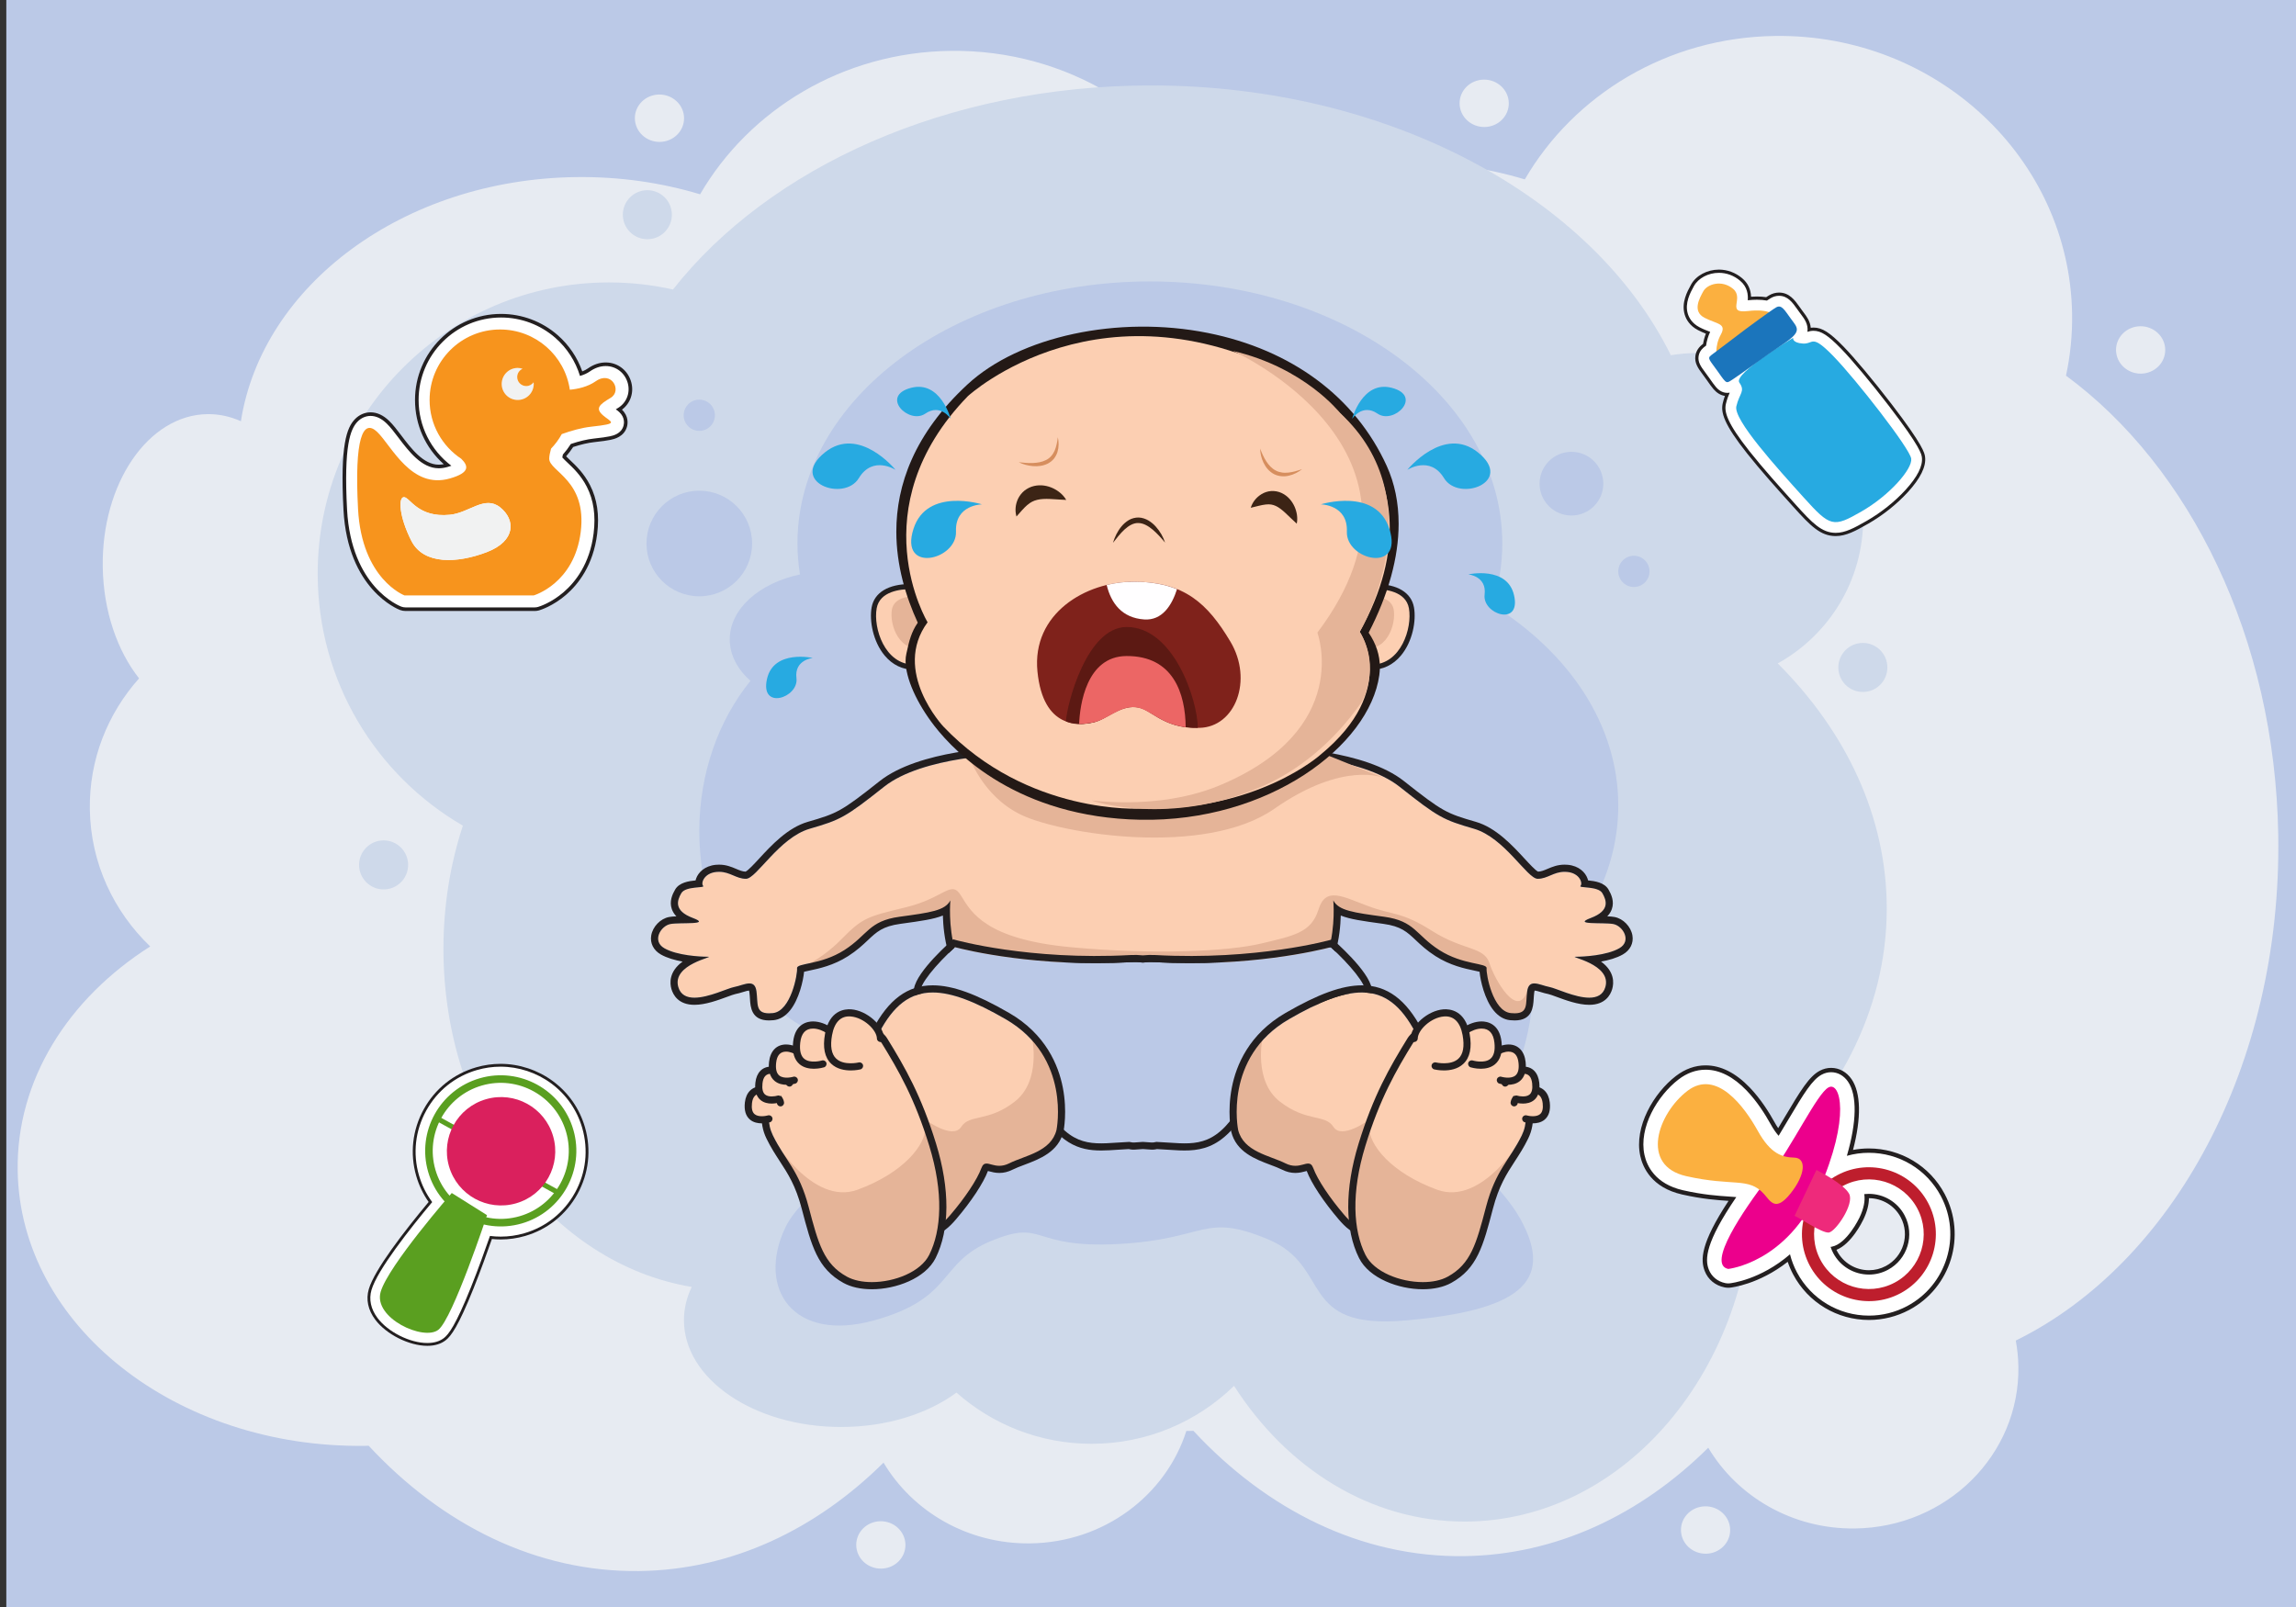 <?xml version="1.0" encoding="utf-8"?>
<!-- Generator: Adobe Illustrator 21.0.0, SVG Export Plug-In . SVG Version: 6.00 Build 0)  -->
<svg version="1.1" id="Layer_1" xmlns="http://www.w3.org/2000/svg" xmlns:xlink="http://www.w3.org/1999/xlink" x="0px" y="0px"
	 width="1400px" height="980px" viewBox="0 0 1400 980" enable-background="new 0 0 1400 980" xml:space="preserve">
<rect x="0" y="0" width="1400" height="980" fill="#333333" stroke="none"/>
<rect x="3.85" fill="#BBC9E7" width="1400" height="980"/>
<g>
	<path fill="#E7EBF2" d="M402.348,86.542c8.284-0.104,14.894-6.657,14.764-14.637
		c-0.13-7.98-6.951-14.364-15.234-14.26c-8.284,0.104-14.894,6.657-14.764,14.637
		C387.244,80.262,394.065,86.646,402.348,86.542z"/>
	<path fill="#E7EBF2" d="M536.86,927.697c-8.284,0.104-14.894,6.657-14.764,14.637
		c0.13,7.98,6.951,14.364,15.234,14.26s14.894-6.657,14.764-14.637
		C551.964,933.977,545.144,927.592,536.86,927.697z"/>
	<path fill="#E7EBF2" d="M1389.174,509.201c-1.956-120.146-53.825-224.481-129.418-280.122
		c2.629-12.175,3.925-24.817,3.714-37.778
		c-1.543-94.782-82.558-170.613-180.952-169.376
		c-65.827,0.828-122.748,35.943-152.76,87.477
		c-23.496-7.093-48.971-10.833-75.553-10.499
		c-41.388,0.52-79.795,10.821-111.969,28.154
		c-29.538-57.618-91.531-96.935-162.599-96.041
		c-65.827,0.828-122.748,35.943-152.76,87.477
		c-23.496-7.093-48.971-10.833-75.553-10.499
		c-105.384,1.325-191.462,66.032-204.428,148.891
		c-6.446-2.882-13.297-4.419-20.393-4.33
		c-36.093,0.454-64.678,42.265-63.846,93.387
		c0.438,26.896,8.934,51.006,22.141,67.756
		c-19.135,21.45-30.513,49.476-30.016,80.018
		c0.532,32.647,14.53,62.079,36.812,83.465
		c-49.918,31.711-81.712,81.389-80.809,136.89
		c1.531,94.046,96.307,169.109,211.688,167.658c0.784-0.01,1.554-0.061,2.335-0.078
		c44.822,48.331,102.468,77.21,165.002,76.424
		c56.21-0.707,107.707-25.245,148.938-66.11
		c17.746,29.809,51.295,49.724,89.447,49.244
		c44.983-0.566,82.646-29.307,95.199-68.567c0.653-0.003,1.303,0.004,1.957-0.004
		c0.784-0.01,1.554-0.061,2.336-0.078
		c44.822,48.331,102.467,77.21,165.002,76.424
		c56.21-0.707,107.707-25.245,148.939-66.11
		c17.746,29.809,51.295,49.724,89.447,49.244
		c55.914-0.703,100.53-44.935,99.653-98.796
		c-0.088-5.387-0.635-10.664-1.59-15.803
		C1324.703,770.521,1391.464,649.824,1389.174,509.201z"/>
	<path fill="#E7EBF2" d="M905.228,77.452c8.284-0.104,14.894-6.657,14.764-14.637
		c-0.13-7.98-6.951-14.364-15.234-14.26s-14.894,6.657-14.764,14.637
		C890.124,71.171,896.945,77.556,905.228,77.452z"/>
	<path fill="#E7EBF2" d="M1039.74,918.606c-8.284,0.104-14.894,6.657-14.764,14.637
		s6.951,14.364,15.234,14.26c8.284-0.104,14.894-6.657,14.764-14.637
		S1048.024,918.502,1039.74,918.606z"/>
	<path fill="#E7EBF2" d="M1305.5,227.854c8.284-0.104,14.894-6.657,14.764-14.637
		s-6.951-14.364-15.234-14.26c-8.284,0.104-14.894,6.657-14.764,14.637
		C1290.396,221.574,1297.217,227.958,1305.5,227.854z"/>
</g>
<g>
	<path fill="#CED9EA" d="M1083.986,404.563c31.074-17.204,52.115-50.319,52.115-88.353
		c0-55.741-45.186-100.927-100.926-100.927c-5.575,0-11.042,0.459-16.371,1.329
		c-47.385-96.008-171.399-164.507-316.928-164.507
		c-124.338,0-232.966,50.004-291.52,124.444c-12.563-2.818-25.626-4.315-39.04-4.315
		c-98.089,0-177.604,79.516-177.604,177.605c0,65.623,35.593,122.926,88.523,153.675
		c-7.644,23.304-11.846,48.634-11.846,75.133
		c0,105.057,65.831,191.901,151.395,206.169c-3.066,6.377-4.745,13.181-4.745,20.255
		c0,35.981,42.889,65.15,95.795,65.15c27.834,0,52.891-8.076,70.393-20.968
		c21.945,19.42,50.794,31.215,82.403,31.215c33.786,0,64.42-13.475,86.839-35.336
		c32.161,50.268,83.149,82.763,140.586,82.763
		c97.327,0,176.226-93.244,176.226-208.267c0-0.781-0.043-1.55-0.05-2.329
		c50.59-43.889,81.221-100.876,81.221-163.217
		C1150.451,498.047,1125.732,446.321,1083.986,404.563z"/>
	<circle fill="#CED9EA" cx="233.905" cy="527.445" r="14.953"/>
	<circle fill="#CED9EA" cx="1135.885" cy="407.028" r="14.952"/>
	<circle fill="#CED9EA" cx="394.731" cy="130.936" r="14.953"/>
</g>
<g>
	<g>
		<path fill="#FFFFFF" d="M260.558,819.868c-10.858,0-24.493-6.851-31.042-15.595
			c-4.255-5.681-5.574-11.856-3.814-17.861
			c3.489-11.903,21.808-35.483,36.747-53.373
			c-3.495-4.85-6.119-10.257-7.805-16.083
			c-3.905-13.498-2.311-27.726,4.489-40.062s17.979-21.28,31.477-25.186
			c4.771-1.38,9.69-2.08,14.622-2.08c11.187,0,22.331,3.687,31.38,10.38
			c9.356,6.921,16.011,16.487,19.245,27.666
			c3.905,13.499,2.311,27.727-4.488,40.062
			c-6.8,12.337-17.979,21.281-31.478,25.186c-4.758,1.377-9.668,2.075-14.593,2.075
			c-1.973,0-3.97-0.114-5.946-0.34c-2.842,8.145-7.06,19.883-11.429,30.791
			c-9.321,23.278-13.748,28.848-16.562,31.1
			C268.605,818.751,264.971,819.868,260.558,819.868z"/>
		<path fill="#231F20" d="M305.231,650.489c11.004,0,21.967,3.626,30.868,10.21
			c9.204,6.808,15.75,16.218,18.931,27.214
			c3.841,13.278,2.273,27.273-4.416,39.408
			c-6.689,12.134-17.685,20.933-30.963,24.774
			c-4.682,1.354-9.511,2.041-14.355,2.041c-2.179,0-4.363-0.14-6.531-0.417
			c-2.844,8.17-7.164,20.225-11.643,31.408
			c-9.247,23.092-13.569,28.562-16.301,30.747
			c-2.598,2.078-6.052,3.132-10.265,3.132c-10.616,0-23.949-6.698-30.354-15.25
			c-4.086-5.456-5.358-11.37-3.677-17.104
			c3.584-12.229,23.517-37.447,37.013-53.58
			c-3.638-4.911-6.345-10.394-8.07-16.357
			c-3.841-13.278-2.273-27.273,4.416-39.408
			c6.689-12.135,17.685-20.933,30.963-24.774
			C295.542,651.177,300.381,650.489,305.231,650.489 M305.231,648.769
			c-5.012,0-10.012,0.711-14.861,2.114c-13.719,3.969-25.081,13.059-31.991,25.596
			c-6.911,12.537-8.531,26.997-4.562,40.716
			c1.65,5.704,4.186,11.013,7.546,15.802
			c-14.913,17.891-32.99,41.243-36.487,53.174
			c-1.839,6.274-0.473,12.712,3.951,18.619c6.694,8.938,20.632,15.939,31.731,15.939
			c4.613,0,8.428-1.181,11.339-3.509c3.077-2.461,7.481-8.122,16.823-31.451
			c4.261-10.641,8.377-22.064,11.217-30.182c1.784,0.18,3.581,0.271,5.359,0.271
			c5.005,0,9.996-0.709,14.833-2.109c13.719-3.969,25.081-13.059,31.991-25.596
			c6.911-12.537,8.531-26.997,4.562-40.716
			c-3.287-11.362-10.051-21.085-19.561-28.12
			C327.927,652.515,316.601,648.769,305.231,648.769L305.231,648.769z"/>
	</g>
	<g>
		
			<ellipse transform="matrix(0.961 -0.278 0.278 0.961 -182.669 112.74)" fill="none" stroke="#EDEDED" stroke-width="1.536" stroke-miterlimit="10" cx="306.355" cy="700.737" rx="43.783" ry="43.783"/>
		<g>
			<g>
				<path fill="#5A9F20" d="M261.067,714.638c-7.062-24.411,7.053-50.017,31.464-57.08
					s50.017,7.053,57.08,31.464s-7.053,50.017-31.464,57.08
					S268.129,739.05,261.067,714.638z M345.184,690.304
					c-6.356-21.97-29.401-34.674-51.372-28.318
					c-21.97,6.356-34.674,29.401-28.318,51.372s29.401,34.674,51.372,28.318
					C338.836,735.319,351.539,712.274,345.184,690.304z"/>
			</g>
		</g>
		<path fill="#5A9F20" d="M296.958,741.038c0,0-20.753,62.777-29.628,69.875
			c-8.874,7.099-39.906-7.113-35.211-23.131s43.341-60.249,43.341-60.249
			L296.958,741.038z"/>
		<g>
			<g>
				
					<rect x="333.288" y="718.583" transform="matrix(0.483 -0.876 0.876 0.483 -461.112 667.865)" fill="#5A9F20" width="3.072" height="11.406"/>
			</g>
		</g>
		<g>
			<g>
				
					<rect x="270.362" y="679.348" transform="matrix(0.483 -0.876 0.876 0.483 -459.3 592.463)" fill="#5A9F20" width="3.072" height="11.406"/>
			</g>
		</g>
		<g>
			<g>
				
					<ellipse transform="matrix(0.961 -0.278 0.278 0.961 -183.013 112.5)" fill="#DA205D" cx="305.339" cy="701.831" rx="33.029" ry="33.029"/>
			</g>
		</g>
	</g>
</g>
<g>
	<g>
		<path fill="#BBC9E7" d="M910.039,368.889c3.882-12.017,5.993-24.547,5.993-37.449
			c0-88.26-96.211-159.81-214.893-159.81S486.246,243.18,486.246,331.44
			c0,6.391,0.562,12.681,1.543,18.875c-24.808,5.261-42.816,21.004-42.816,39.608
			c0,9.51,4.716,18.266,12.63,25.263c-19.311,23.819-31.2,56.111-31.2,91.704
			c0,66.892,41.916,122.187,96.396,131.272c-1.952,4.061-3.021,8.393-3.021,12.897
			c0,22.91,27.308,41.482,60.994,41.482c33.686,0,60.995-18.572,60.995-41.482
			c0-16.87-14.817-31.378-36.075-37.86c3.939-3.477,7.661-7.274,11.177-11.32
			c27.342,21.18,62.418,36.79,101.895,44.253
			c16.596,48.723,56.937,83.132,104.103,83.132
			c61.97,0,112.207-59.371,112.207-132.608c0-0.497-0.027-0.987-0.032-1.483
			c32.212-27.945,51.715-64.23,51.715-103.923
			C986.755,442.128,956.929,398.204,910.039,368.889z"/>
		<circle fill="#BBC9E7" cx="426.402" cy="331.44" r="32.199"/>
		<circle fill="#BBC9E7" cx="958.194" cy="294.955" r="19.425"/>
		<circle fill="#BBC9E7" cx="426.402" cy="253.236" r="9.521"/>
		<circle fill="#BBC9E7" cx="996.276" cy="348.441" r="9.521"/>
	</g>
	<path fill="#BBC9E7" d="M670.45,652.631c-64.876,0.456-174.118,58.976-191.635,96.044
		c-17.517,37.068,4.754,70.224,54.137,56.551
		c49.383-13.673,38.647-34.975,71.612-48.532
		c32.965-13.556,23.282,4.841,77.506,1.937
		c54.225-2.905,51.32-19.366,91.02-2.905s17.429,55.427,84.242,49.5
		s91.747-22.388,69.597-62.088c-22.15-39.7-106.392-92.872-119.948-93.882
		C793.424,648.245,670.45,652.631,670.45,652.631z"/>
	<path fill="#FCCFB2" d="M983.678,563.502c-5.911-1.108-25.493,0.739-13.67-3.695
		c11.823-4.433,9.606-10.714,7.02-15.148c-2.586-4.434-14.778-2.956-13.301-4.434
		c1.478-1.478-0.369-7.759-8.128-8.497c-0.541-0.052-1.064-0.076-1.569-0.076
		c-6.735,0-10.455,4.263-16.412,4.263c-6.404,0-20.197-25.123-38.916-30.542
		c-18.719-5.418-21.675-6.896-45.32-25.616
		c-23.645-18.719-75.37-19.704-75.37-19.704l-80.296-9.265v-0.341l-1.478,0.17
		l-1.478-0.17v0.341l-80.296,9.265c0,0-51.724,0.985-75.37,19.704
		c-23.645,18.719-26.601,20.197-45.32,25.616
		c-18.719,5.419-32.512,30.542-38.916,30.542c-5.957,0-9.677-4.262-16.412-4.263
		c-0.506,0-1.027,0.024-1.569,0.076c-7.759,0.739-9.606,7.02-8.128,8.497
		c1.478,1.478-10.714,0-13.301,4.434c-2.586,4.434-4.803,10.714,7.02,15.148
		c11.823,4.434-7.759,2.586-13.67,3.695c-5.911,1.108-11.453,10.345-3.695,14.778
		c7.759,4.434,21.798,5.172,26.601,5.172c4.803,0-22.168,4.433-18.103,18.473
		c1.409,4.867,5.218,6.493,9.837,6.493c8.705,0,20.291-5.769,24.153-6.493
		c3.229-0.605,6.679-2.203,9.326-2.203c2.198,0,3.841,1.102,4.344,4.79
		c1.023,7.5-0.785,13.428,7.638,13.428c0.705,0,1.481-0.042,2.338-0.127
		c11.084-1.108,15.148-24.015,14.778-27.34c-0.369-3.325,14.409-1.847,28.818-11.084
		c14.409-9.237,14.778-17.734,33.621-20.32
		c18.842-2.586,27.709-3.695,31.034-9.975c0,0-1.478,15.517,2.956,30.665
		c1.8,6.15,21.135,7.977,43.467,7.977c28.969,0,62.984-3.073,70.327-3.77
		c7.343,0.697,41.36,3.77,70.327,3.77c22.335,0,41.666-1.826,43.466-7.977
		c4.434-15.148,2.956-30.665,2.956-30.665c3.325,6.281,12.192,7.389,31.035,9.975
		c18.842,2.586,19.212,11.084,33.621,20.32
		c14.409,9.236,29.187,7.759,28.818,11.084c-0.369,3.325,3.695,26.232,14.778,27.34
		c0.856,0.086,1.633,0.127,2.338,0.127c8.424,0,6.615-5.927,7.638-13.428
		c0.503-3.687,2.147-4.79,4.344-4.79c2.646,0,6.096,1.598,9.326,2.203
		c3.862,0.724,15.449,6.493,24.153,6.493c4.62,0,8.428-1.625,9.837-6.493
		c4.064-14.039-22.906-18.473-18.103-18.473c4.803,0,18.842-0.739,26.601-5.172
		C995.131,573.847,989.589,564.61,983.678,563.502z"/>
	<path fill="#E5B498" d="M487.684,590.268c0,0,12.182-4.045,25.336-17.455
		c13.154-13.41,15.865-13.773,39.564-19.582
		c23.699-5.81,27.33-17.066,33.503-6.899s15.289,26.511,66.812,31.297
		s96.588,2.472,116.196-2.248c19.608-4.72,30.501-6.536,34.859-20.697
		c4.357-14.161,14.524-7.988,30.138-2.179c15.614,5.81,20.334,3.268,39.216,15.251
		c18.882,11.983,31.648,9.441,34.888,19.608
		c3.239,10.167,17.018,34.296,23.019,17.148c0,0,7.576,10.448-4.286,14.806
		c-11.862,4.357-17.43-8.06-19.851-18.433
		c-2.421-10.374-1.21-9.647-8.715-11.705c-7.504-2.058-17.792-4.478-31.833-15.009
		c-14.04-10.53-3.792-9.805-26.386-12.83
		c-22.594-3.025-25.176-7.141-25.176-7.141l-1.816,19.971
		c0,0-53.014,14.646-99.614,11.862c-46.599-2.784-67.781,1.937-98.04-4.236
		c-30.259-6.173-36.311-6.294-36.311-6.294l-2.3-20.213
		c0,0-14.645,4.357-31.228,6.657s-18.277,13.987-27.718,19.279
		C508.502,586.516,487.684,590.268,487.684,590.268z"/>
	<path fill="#FCCFB2" d="M602.951,677.849c0,0,6.51,20.673-6.628,44.235"/>
	<path fill="#231F20" d="M995.383,570.491c-0.915-5.432-5.602-10.278-10.902-11.272
		c-1.212-0.227-2.738-0.348-4.439-0.419c1.28-1.309,2.198-2.757,2.767-4.355
		c1.689-4.744-0.343-9.11-2.018-11.981c-2.485-4.26-8.171-5.141-12.454-5.568
		c-0.089-0.391-0.204-0.786-0.347-1.183c-1.293-3.595-5.118-7.669-11.978-8.323
		c-0.663-0.063-1.33-0.095-1.982-0.095c-4.357,0-7.583,1.368-10.43,2.575
		c-2.131,0.904-3.833,1.625-5.734,1.684c-1.568-0.679-5.464-4.904-8.33-8.012
		c-7.315-7.933-17.334-18.797-29.623-22.355
		c-17.952-5.197-20.287-6.211-43.827-24.846
		c-23.975-18.981-73.572-20.542-77.777-20.64l-78.459-9.053
		c-0.65-0.365-1.384-0.558-2.134-0.558c-0.166,0-0.332,0.009-0.499,0.029
		l-0.979,0.113l-0.979-0.113c-0.167-0.019-0.333-0.029-0.499-0.029
		c-0.75-0-1.484,0.194-2.134,0.558l-78.459,9.053
		c-4.206,0.098-53.801,1.659-77.777,20.64
		c-23.54,18.636-25.875,19.65-43.827,24.846
		c-12.289,3.557-22.308,14.422-29.623,22.355c-2.866,3.108-6.762,7.332-8.33,8.012
		c-1.9-0.058-3.603-0.78-5.734-1.684c-2.847-1.207-6.073-2.575-10.429-2.575
		c-0.651-0-1.318,0.032-1.982,0.095c-6.86,0.653-10.685,4.728-11.978,8.323
		c-0.143,0.397-0.258,0.792-0.347,1.183c-4.283,0.427-9.969,1.307-12.454,5.568
		c-1.675,2.871-3.706,7.237-2.018,11.981c0.569,1.598,1.487,3.045,2.767,4.355
		c-1.701,0.072-3.227,0.192-4.439,0.419c-5.3,0.994-9.987,5.84-10.902,11.272
		c-0.792,4.701,1.394,9.027,5.849,11.572c3.77,2.154,8.625,3.501,13.277,4.344
		c-8.365,6.108-7.854,13.101-6.804,16.73c1.042,3.6,4.25,9.639,14.023,9.639
		c6.712,0,14.373-2.824,19.967-4.886c2.026-0.747,4.12-1.519,4.989-1.682
		c1.546-0.29,3.016-0.737,4.438-1.169c1.454-0.442,2.954-0.897,3.898-0.954
		c0.067,0.211,0.148,0.537,0.214,1.015c0.188,1.378,0.272,2.74,0.353,4.057
		c0.303,4.914,0.81,13.139,11.602,13.139c0.851,0,1.784-0.05,2.771-0.149
		c3.787-0.379,7.176-2.387,10.075-5.97c5.422-6.701,8.03-17.978,8.543-23.563
		c0.92-0.233,2.133-0.489,3.189-0.711c5.877-1.239,14.759-3.111,23.708-8.847
		c5.371-3.443,8.88-6.756,11.977-9.679c5.42-5.118,9.001-8.498,19.885-9.992
		l1.016-0.139c11.303-1.55,19.307-2.648,24.864-4.93
		c0.162,6.115,0.918,14.403,3.336,22.666c1.408,4.81,6.819,7.702,17.544,9.376
		c7.372,1.151,17.501,1.734,30.105,1.734c28.769,0,62.749-3.038,70.327-3.751
		c7.578,0.713,41.56,3.751,70.327,3.751c12.606,0,22.735-0.583,30.106-1.734
		c10.724-1.674,16.134-4.566,17.542-9.376c2.418-8.262,3.174-16.551,3.336-22.666
		c5.557,2.282,13.56,3.38,24.864,4.93l1.016,0.139
		c10.884,1.494,14.465,4.875,19.885,9.992c3.096,2.923,6.605,6.236,11.977,9.679
		c8.949,5.736,17.83,7.609,23.708,8.847c1.056,0.223,2.269,0.478,3.189,0.711
		c0.513,5.585,3.121,16.861,8.543,23.563c2.899,3.583,6.288,5.591,10.075,5.97
		c0.987,0.099,1.919,0.149,2.771,0.149c10.794,0,11.3-8.224,11.602-13.138
		c0.081-1.318,0.165-2.68,0.353-4.059c0.065-0.478,0.146-0.804,0.214-1.015
		c0.944,0.057,2.444,0.512,3.898,0.954c1.422,0.432,2.892,0.879,4.438,1.169
		c0.869,0.163,2.963,0.935,4.989,1.682c5.594,2.062,13.256,4.886,19.967,4.886
		c9.773,0,12.98-6.039,14.023-9.639c1.05-3.629,1.56-10.622-6.804-16.73
		c4.655-0.842,9.509-2.19,13.278-4.343
		C993.988,579.518,996.175,575.192,995.383,570.491z M960.771,583.453
		c-4.803,0,22.168,4.433,18.103,18.473c-1.409,4.868-5.217,6.493-9.837,6.493
		c-8.704,0-20.292-5.769-24.153-6.493c-3.229-0.606-6.679-2.203-9.326-2.203
		c-2.198,0-3.841,1.102-4.344,4.79c-1.023,7.501,0.786,13.428-7.638,13.428
		c-0.705,0-1.482-0.042-2.338-0.127c-11.084-1.108-15.148-24.015-14.778-27.34
		c0.37-3.325-14.409-1.847-28.818-11.084c-14.409-9.237-14.778-17.734-33.621-20.32
		c-18.842-2.586-27.709-3.695-31.035-9.975c0,0,1.478,15.517-2.956,30.665
		c-1.8,6.151-21.131,7.977-43.466,7.977c-28.967,0-62.984-3.073-70.327-3.77
		c-7.343,0.697-41.357,3.77-70.327,3.77c-22.332,0-41.667-1.827-43.467-7.977
		c-4.433-15.148-2.956-30.665-2.956-30.665
		c-3.325,6.281-12.192,7.389-31.034,9.975
		c-18.842,2.586-19.212,11.084-33.621,20.32
		c-14.409,9.236-29.187,7.759-28.818,11.084c0.369,3.325-3.695,26.232-14.778,27.34
		c-0.856,0.086-1.632,0.127-2.338,0.127c-8.422,0-6.615-5.928-7.638-13.428
		c-0.503-3.688-2.146-4.79-4.344-4.79c-2.646,0-6.097,1.598-9.326,2.203
		c-3.862,0.724-15.449,6.493-24.153,6.493c-4.619,0-8.428-1.626-9.837-6.493
		c-4.064-14.039,22.906-18.473,18.103-18.473c-4.803,0-18.842-0.739-26.601-5.172
		c-7.759-4.433-2.217-13.67,3.695-14.778c5.911-1.108,25.493,0.739,13.67-3.695
		c-11.823-4.433-9.606-10.714-7.02-15.148c2.586-4.434,14.778-2.956,13.301-4.434
		c-1.478-1.478,0.369-7.759,8.128-8.497c0.542-0.052,1.063-0.076,1.569-0.076
		c6.735,0.001,10.455,4.263,16.412,4.263c6.404,0,20.197-25.123,38.916-30.542
		c18.719-5.418,21.675-6.896,45.32-25.616
		c23.645-18.719,75.37-19.704,75.37-19.704l80.296-9.265v-0.341l1.478,0.17
		l1.478-0.17v0.341l80.296,9.265c0,0,51.724,0.985,75.37,19.704
		c23.645,18.719,26.601,20.197,45.32,25.616
		c18.719,5.419,32.512,30.542,38.916,30.542c5.957,0,9.676-4.263,16.412-4.263
		c0.505,0,1.027,0.024,1.569,0.076c7.759,0.739,9.606,7.02,8.128,8.497
		c-1.478,1.478,10.714,0,13.301,4.434c2.586,4.434,4.803,10.714-7.02,15.148
		c-11.823,4.434,7.759,2.586,13.67,3.695c5.911,1.108,11.453,10.345,3.695,14.778
		C979.614,582.714,965.574,583.453,960.771,583.453z"/>
	<g>
		<path fill="#BBC9E7" d="M811.449,577.629c-7.368,1.929-50.076,12.259-107.254,9.137
			c-2.384-0.132-4.763-0.06-7.077,0.206l-0.238,0.028l-0.238-0.028
			c-2.313-0.265-4.698-0.335-7.079-0.206c-57.174,3.123-99.884-7.21-107.252-9.137
			c-11.364,10.285-22.353,23.395-20.771,27.27
			c0.429,1.054,2.741,1.529,6.185,1.257c0.909-0.069,1.813-0.105,2.705-0.105
			c26.63,0,46.015,30.784,65.126,65.143c15.389,27.666,28.017,26.811,45.485,25.618
			c2.37-0.16,4.821-0.328,7.37-0.43l0.31-0.013l0.301,0.079
			c1.025,0.269,2.03,0.352,2.996,0.257c1.49-0.153,3.053-0.264,4.776-0.336
			l0.087-0.003l0.087,0.003c1.724,0.072,3.287,0.183,4.774,0.336
			c0.964,0.095,1.971,0.013,2.996-0.257l0.301-0.079l0.31,0.013
			c2.548,0.102,5,0.269,7.371,0.43c17.47,1.191,30.098,2.047,45.485-25.618
			c19.75-35.51,39.782-67.18,67.831-65.038
			c3.449,0.272,5.756-0.203,6.185-1.257
			C833.802,601.024,822.813,587.914,811.449,577.629z"/>
		<path fill="#231F20" d="M813.398,573.584l-0.866-0.77l-1.104,0.316
			c-0.443,0.128-45.124,12.673-107.006,9.285c-2.533-0.139-5.07-0.071-7.543,0.201
			c-2.471-0.271-5.005-0.339-7.544-0.201
			c-61.893,3.384-106.561-9.159-107.004-9.285l-1.105-0.316l-0.864,0.77
			c-6.23,5.55-26.282,24.333-22.749,32.995c1.87,4.583,8.311,4.084,10.433,3.923
			c23.074-1.797,40.919,21.687,63.811,62.848
			c13.511,24.287,26.019,28.262,39.606,28.262c3.216,0,6.494-0.223,9.859-0.451
			c2.249-0.153,4.572-0.312,6.958-0.413c1.404,0.333,2.803,0.433,4.161,0.292
			c1.382-0.142,2.835-0.244,4.439-0.313c1.605,0.07,3.057,0.172,4.438,0.313
			c1.356,0.14,2.756,0.041,4.161-0.292c2.386,0.101,4.709,0.26,6.958,0.413
			c17.585,1.194,32.758,2.224,49.466-27.811
			c22.893-41.161,40.719-64.634,63.811-62.848
			c2.119,0.162,8.562,0.661,10.433-3.923
			C839.68,597.916,819.628,579.134,813.398,573.584z M832.22,604.899
			c-0.429,1.054-2.737,1.529-6.185,1.257
			c-28.049-2.142-48.081,29.528-67.831,65.038
			c-15.387,27.665-28.015,26.809-45.485,25.618
			c-2.371-0.16-4.823-0.328-7.371-0.43l-0.31-0.013l-0.301,0.079
			c-1.025,0.269-2.032,0.352-2.996,0.257c-1.487-0.153-3.05-0.264-4.774-0.336
			l-0.087-0.003l-0.087,0.003c-1.723,0.072-3.285,0.183-4.776,0.336
			c-0.965,0.095-1.971,0.013-2.996-0.257l-0.301-0.079l-0.31,0.013
			c-2.548,0.102-5,0.269-7.37,0.43
			c-17.468,1.193-30.096,2.048-45.485-25.618
			c-19.11-34.359-38.496-65.143-65.126-65.143c-0.892,0-1.796,0.035-2.705,0.105
			c-3.445,0.272-5.756-0.203-6.185-1.257c-1.582-3.875,9.407-16.985,20.771-27.27
			c7.368,1.928,50.078,12.261,107.252,9.137c2.381-0.129,4.766-0.06,7.079,0.206
			l0.238,0.028l0.238-0.028c2.314-0.265,4.694-0.338,7.077-0.206
			c57.177,3.122,99.885-7.208,107.254-9.137
			C822.813,587.914,833.802,601.024,832.22,604.899z"/>
	</g>
	<g>
		<path fill="#FCCFB2" d="M613.161,621.507c-18.412-10.642-32.736-16.265-44.409-16.265
			c-13.858,0-23.984,7.918-32.807,24.763c0,0,14.778,63.177,19.951,94.581
			c2.961,17.975,7.375,24.089,12.271,24.089c3.658,0,7.583-3.409,11.375-7.833
			c8.867-10.345,16.256-21.429,18.842-28.448c0.804-2.181,1.822-2.829,3.131-2.829
			c1.911,0,4.442,1.378,7.837,1.378c1.765,0,3.762-0.372,6.027-1.505
			c9.606-4.803,25.493-7.02,28.818-20.32
			C644.196,689.118,653.432,644.783,613.161,621.507z"/>
		<path fill="#E5B498" d="M629.297,632.858c0,0,5.81,26.22-10.53,38.928
			c-16.34,12.709-27.596,7.444-32.68,15.432s-21.787-4.357-21.787-4.357
			s13.617,49.02,10.893,60.276c-2.723,11.256,11.62-9.622,12.164-9.986
			s13.98-21.605,13.98-21.605s3.994,3.994,19.426-2.36
			c15.432-6.354,23.058-8.549,25.962-19.525S646.545,641.861,629.297,632.858z"/>
		<path fill="#231F20" d="M648.057,663.208c-2.659-13.656-10.493-32.63-32.715-45.474
			c-20.162-11.653-34.531-16.85-46.59-16.85c-15.332,0-26.983,8.611-36.667,27.098
			c-0.485,0.926-0.621,1.996-0.383,3.014c0.147,0.63,14.805,63.397,19.894,94.297
			c1.961,11.908,5.813,27.738,16.57,27.738c5.907,0,10.95-4.999,14.683-9.355
			c9.276-10.822,16.744-22.125,19.548-29.576c0.267,0.068,0.55,0.144,0.795,0.211
			c1.536,0.417,3.639,0.987,6.159,0.987c2.723,0,5.332-0.643,7.976-1.965
			c2.09-1.045,4.609-1.995,7.277-3c9.237-3.483,20.734-7.817,23.819-20.16
			c0.014-0.056,0.027-0.112,0.039-0.168
			C648.563,689.519,650.917,677.894,648.057,663.208z M644.196,689.118
			c-3.325,13.301-19.212,15.517-28.818,20.32c-2.265,1.132-4.263,1.505-6.027,1.505
			c-3.394,0-5.926-1.378-7.837-1.378c-1.309,0-2.327,0.648-3.131,2.829
			c-2.586,7.02-9.975,18.103-18.842,28.448c-3.792,4.424-7.717,7.833-11.375,7.833
			c-4.896,0-9.31-6.114-12.271-24.089c-5.172-31.404-19.951-94.581-19.951-94.581
			c8.823-16.845,18.949-24.763,32.807-24.763c11.673,0,25.997,5.623,44.409,16.265
			C653.432,644.783,644.196,689.118,644.196,689.118z"/>
		<path fill="#FCCFB2" d="M531.617,781.87c13.847,0,29.771-6.2,34.993-16.644
			c7.389-14.778,8.867-37.685,0-66.503c-8.867-28.818-18.547-45.682-29.409-63.297
			c-1.81-2.935-5.311-4.253-9.808-4.253c-22.491,0-69.959,32.943-56.104,61.269
			c7.355,15.038,15.887,21.059,21.798,43.596
			c5.911,22.537,9.236,34.729,23.276,42.488
			C520.481,780.802,525.87,781.87,531.617,781.87z"/>
		<path fill="#E5B498" d="M470.597,693.392c0,0,24.531,42.302,52.309,32.135
			c27.778-10.167,41.939-27.415,41.395-38.671c0,0,11.075,25.781,9.259,48.839
			c-1.816,23.058-3.631,29.23-11.075,37.764
			c-7.444,8.533-37.037,13.254-48.294,4.539
			c-11.256-8.715-19.063-19.971-20.153-29.23c-1.089-9.259-7.081-24.692-11.62-33.406
			C477.88,706.646,470.597,693.392,470.597,693.392z"/>
		<path fill="#231F20" d="M570.774,697.442c-9.014-29.295-18.858-46.453-29.865-64.302
			c-1.779-2.885-5.568-6.324-13.517-6.324c-16.365,0-44.097,15.108-56.715,35.327
			c-6.99,11.201-8.132,22.34-3.303,32.214c2.655,5.428,5.444,9.714,8.141,13.858
			c4.97,7.637,9.664,14.85,13.357,28.929
			c5.962,22.732,9.561,36.452,25.383,45.196
			c4.602,2.543,10.605,3.887,17.361,3.887c14.592,0,32.636-6.544,38.89-19.052
			C579.179,749.831,579.274,725.066,570.774,697.442z M493.087,736.039
			c-5.911-22.537-14.443-28.559-21.798-43.596
			c-13.855-28.326,33.612-61.269,56.104-61.269c4.497,0,7.998,1.318,9.808,4.253
			c10.862,17.615,20.542,34.479,29.409,63.297c8.867,28.818,7.389,51.724,0,66.503
			c-5.222,10.444-21.146,16.644-34.993,16.644c-5.746,0-11.136-1.068-15.253-3.344
			C502.324,770.768,498.999,758.576,493.087,736.039z"/>
		<g>
			<path fill="#FCCFB2" d="M468.863,682.304c0,0-14.094,4.155-12.503-9.777
				c1.591-13.933,18.868-6.303,19.55,0"/>
			<path fill="#231F20" d="M464.541,685.055c-2.345,0-5.092-0.482-7.218-2.269
				c-2.62-2.203-3.672-5.736-3.128-10.505c0.699-6.122,4.406-9.774,9.917-9.774
				c0.013,0,0.024,0,0.037,0.001c6.376,0.018,13.404,4.957,13.926,9.786
				c0.129,1.196-0.735,2.271-1.932,2.4c-1.2,0.123-2.271-0.735-2.4-1.932
				c-0.24-2.208-4.981-5.884-9.607-5.898c-0.009,0-0.017,0-0.026,0
				c-3.305,0-5.133,1.935-5.587,5.911c-0.367,3.221,0.169,5.464,1.594,6.668
				c2.261,1.912,6.637,1.203,8.133,0.772c1.159-0.342,2.364,0.329,2.699,1.481
				c0.338,1.153-0.319,2.36-1.472,2.699
				C469.316,684.442,467.182,685.055,464.541,685.055z"/>
		</g>
		<g>
			<path fill="#FCCFB2" d="M474.668,670.249c0,0-13.419,4.155-11.904-9.777
				c1.515-13.933,17.964-6.303,18.613,0"/>
			<path fill="#231F20" d="M470.547,673c-2.189,0-4.74-0.457-6.764-2.126
				c-2.644-2.179-3.715-5.757-3.184-10.637c0.667-6.129,4.235-9.786,9.547-9.786
				c0.011,0,0.021,0,0.033,0.001c6.123,0.017,12.869,4.96,13.367,9.797
				c0.123,1.196-0.747,2.267-1.945,2.39c-1.186,0.104-2.267-0.746-2.39-1.945
				c-0.25-2.421-4.969-5.874-9.045-5.886c-0.006,0-0.013,0-0.02,0
				c-3.078,0-4.784,1.93-5.215,5.899c-0.362,3.328,0.184,5.617,1.624,6.804
				c2.136,1.759,6.21,1.045,7.469,0.657c1.152-0.357,2.369,0.288,2.725,1.437
				c0.356,1.149-0.286,2.369-1.437,2.725
				C475.157,672.378,473.099,673,470.547,673z"/>
		</g>
		<g>
			<path fill="#FCCFB2" d="M484.332,658.731c0,0-14.924,4.622-13.239-10.874
				c1.685-15.496,19.979-7.01,20.702,0"/>
			<path fill="#231F20" d="M479.747,661.547c-2.389,0-5.166-0.498-7.366-2.311
				c-2.872-2.369-4.034-6.276-3.454-11.615c0.726-6.681,4.604-10.665,10.376-10.665
				c0.011,0,0.024,0,0.035,0c6.701,0.02,14.08,5.408,14.624,10.678
				c0.123,1.196-0.747,2.267-1.945,2.39c-1.184,0.113-2.268-0.746-2.39-1.945
				c-0.287-2.783-5.662-6.752-10.302-6.766c-0.007,0-0.016,0-0.023,0
				c-3.522,0-5.554,2.281-6.044,6.779c-0.411,3.789,0.226,6.407,1.894,7.781
				c2.932,2.42,8.479,0.794,8.536,0.776c1.152-0.359,2.369,0.289,2.725,1.437
				c0.356,1.149-0.286,2.369-1.437,2.725
				C484.806,660.865,482.544,661.547,479.747,661.547z"/>
		</g>
		<g>
			<path fill="#FCCFB2" d="M501.807,648.805c0,0-18.068,5.595-16.028-13.165
				c2.04-18.76,24.187-8.486,25.061,0"/>
			<path fill="#231F20" d="M496.253,651.759c-2.806,0-6.057-0.582-8.621-2.696
				c-3.352-2.762-4.703-7.357-4.018-13.658
				c1.225-11.268,8.847-12.502,12.11-12.502c0.013,0,0.024,0,0.037,0
				c7.908,0.023,16.612,6.339,17.248,12.515c0.123,1.197-0.747,2.267-1.945,2.39
				c-1.173,0.113-2.267-0.746-2.39-1.945c-0.369-3.583-6.952-8.586-12.926-8.603
				c-0.01,0-0.02,0-0.03,0c-4.536,0-7.152,2.899-7.773,8.615
				c-0.516,4.749,0.311,8.055,2.458,9.825c3.732,3.078,10.689,1.041,10.76,1.023
				c1.153-0.356,2.369,0.289,2.725,1.437c0.356,1.149-0.286,2.369-1.437,2.725
				C502.25,650.948,499.562,651.759,496.253,651.759z"/>
		</g>
		<g>
			<path fill="#FCCFB2" d="M524.113,650.038c0,0-23.415,5.733-18.905-19.179
				c4.51-24.912,31.448-9.007,31.68,2.436"/>
			<path fill="#231F20" d="M518.763,652.787c-3.702,0-8.415-0.773-11.871-4.024
				c-4.048-3.808-5.336-9.963-3.828-18.293
				c2.613-14.435,12.081-15.251,16.007-14.946
				c9.559,0.762,19.836,9.873,19.995,17.727c0.024,1.203-0.932,2.198-2.135,2.223
				c-1.191-0.034-2.199-0.93-2.223-2.135c-0.105-5.223-8.027-12.838-15.983-13.471
				c-5.98-0.491-9.94,3.455-11.376,11.378c-1.225,6.776-0.379,11.598,2.516,14.333
				c4.713,4.45,13.642,2.363,13.732,2.34c1.173-0.278,2.347,0.435,2.63,1.604
				c0.284,1.167-0.43,2.345-1.597,2.63
				C524.418,652.207,521.97,652.787,518.763,652.787z"/>
		</g>
	</g>
	<g>
		<path fill="#FCCFB2" d="M786.017,621.507c18.412-10.642,32.736-16.265,44.409-16.265
			c13.858,0,23.984,7.918,32.807,24.763c0,0-14.778,63.177-19.951,94.581
			c-2.961,17.975-7.375,24.089-12.271,24.089c-3.658,0-7.583-3.409-11.375-7.833
			c-8.867-10.345-16.256-21.429-18.842-28.448
			c-0.804-2.181-1.822-2.829-3.131-2.829c-1.911,0-4.442,1.378-7.837,1.378
			c-1.765,0-3.763-0.372-6.027-1.505c-9.606-4.803-25.493-7.02-28.818-20.32
			C754.982,689.118,745.746,644.783,786.017,621.507z"/>
		<path fill="#E5B498" d="M769.881,632.858c0,0-5.81,26.22,10.53,38.928
			c16.34,12.709,27.596,7.444,32.68,15.432s21.787-4.357,21.787-4.357
			s-13.617,49.02-10.893,60.276c2.723,11.256-11.62-9.622-12.164-9.986
			s-13.98-21.605-13.98-21.605s-3.994,3.994-19.426-2.36
			c-15.432-6.354-23.058-8.549-25.962-19.525S752.633,641.861,769.881,632.858z"/>
		<path fill="#231F20" d="M750.717,690.006c0.012,0.056,0.024,0.112,0.038,0.168
			c3.086,12.344,14.582,16.678,23.819,20.16c2.668,1.006,5.187,1.956,7.277,3
			c2.644,1.322,5.253,1.965,7.976,1.965c2.52,0,4.623-0.571,6.159-0.987
			c0.245-0.067,0.528-0.143,0.795-0.211c2.804,7.451,10.272,18.754,19.548,29.576
			c3.733,4.355,8.776,9.355,14.683,9.355c10.758,0,14.609-15.831,16.57-27.738
			c5.09-30.901,19.747-93.667,19.894-94.297c0.238-1.018,0.102-2.088-0.383-3.014
			c-9.684-18.488-21.335-27.098-36.667-27.098c-12.059,0-26.428,5.197-46.59,16.85
			c-22.222,12.844-30.056,31.818-32.715,45.474
			C748.261,677.894,750.615,689.519,750.717,690.006z M786.017,621.507
			c18.412-10.642,32.736-16.265,44.409-16.265c13.858,0,23.984,7.918,32.807,24.763
			c0,0-14.778,63.177-19.951,94.581c-2.961,17.975-7.375,24.089-12.271,24.089
			c-3.658,0-7.583-3.409-11.375-7.833c-8.867-10.345-16.256-21.429-18.842-28.448
			c-0.804-2.181-1.822-2.829-3.131-2.829c-1.911,0-4.442,1.378-7.837,1.378
			c-1.765,0-3.763-0.372-6.027-1.505c-9.606-4.803-25.493-7.02-28.818-20.32
			C754.982,689.118,745.746,644.783,786.017,621.507z"/>
		<path fill="#FCCFB2" d="M867.562,781.87c-13.847,0-29.771-6.2-34.993-16.644
			c-7.389-14.778-8.867-37.685,0-66.503c8.867-28.818,18.547-45.682,29.409-63.297
			c1.81-2.935,5.311-4.253,9.808-4.253c22.491,0,69.959,32.943,56.104,61.269
			c-7.355,15.038-15.887,21.059-21.798,43.596
			c-5.911,22.537-9.236,34.729-23.276,42.488
			C878.698,780.802,873.308,781.87,867.562,781.87z"/>
		<path fill="#E5B498" d="M928.581,693.392c0,0-24.531,42.302-52.309,32.135
			c-27.778-10.167-41.939-27.415-41.395-38.671c0,0-11.075,25.781-9.259,48.839
			c1.816,23.058,3.631,29.23,11.075,37.764
			c7.444,8.533,37.037,13.254,48.294,4.539
			c11.256-8.715,19.063-19.971,20.153-29.23s7.081-24.692,11.62-33.406
			C921.298,706.646,928.581,693.392,928.581,693.392z"/>
		<path fill="#231F20" d="M828.671,767.175c6.254,12.508,24.298,19.052,38.89,19.052
			c6.756,0,12.759-1.344,17.361-3.887c15.822-8.744,19.421-22.464,25.383-45.196
			c3.693-14.079,8.387-21.292,13.357-28.929c2.697-4.144,5.486-8.43,8.141-13.858
			c4.829-9.874,3.688-21.013-3.303-32.214
			c-12.618-20.219-40.35-35.327-56.715-35.327c-7.949,0-11.738,3.439-13.517,6.324
			c-11.006,17.849-20.851,35.007-29.865,64.302
			C819.904,725.066,819.999,749.831,828.671,767.175z M882.815,778.527
			c-4.117,2.276-9.507,3.344-15.253,3.344c-13.847,0-29.771-6.2-34.993-16.644
			c-7.389-14.778-8.867-37.685,0-66.503c8.867-28.818,18.547-45.682,29.409-63.297
			c1.81-2.935,5.311-4.253,9.808-4.253c22.491,0,69.959,32.943,56.104,61.269
			c-7.355,15.038-15.887,21.059-21.798,43.596
			C900.179,758.576,896.854,770.768,882.815,778.527z"/>
		<g>
			<path fill="#FCCFB2" d="M930.316,682.304c0,0,14.094,4.155,12.503-9.777
				c-1.591-13.933-18.868-6.303-19.55,0"/>
			<path fill="#231F20" d="M934.637,685.055c2.345,0,5.092-0.482,7.218-2.269
				c2.62-2.203,3.672-5.736,3.128-10.505c-0.699-6.122-4.406-9.774-9.917-9.774
				c-0.013,0-0.024,0-0.037,0.001c-6.376,0.018-13.404,4.957-13.926,9.786
				c-0.129,1.196,0.735,2.271,1.932,2.4c1.2,0.123,2.271-0.735,2.4-1.932
				c0.24-2.208,4.981-5.884,9.607-5.898c0.009,0,0.017,0,0.026,0
				c3.305,0,5.133,1.935,5.587,5.911c0.367,3.221-0.169,5.464-1.594,6.668
				c-2.261,1.912-6.637,1.203-8.133,0.772c-1.159-0.342-2.364,0.329-2.699,1.481
				c-0.338,1.153,0.319,2.36,1.472,2.699
				C929.863,684.442,931.996,685.055,934.637,685.055z"/>
		</g>
		<g>
			<path fill="#FCCFB2" d="M924.51,670.249c0,0,13.419,4.155,11.904-9.777
				c-1.515-13.933-17.964-6.303-18.613,0"/>
			<path fill="#231F20" d="M928.631,673c2.189,0,4.74-0.457,6.764-2.126
				c2.644-2.179,3.715-5.757,3.184-10.637c-0.667-6.129-4.235-9.786-9.547-9.786
				c-0.011,0-0.021,0-0.033,0.001c-6.123,0.017-12.869,4.96-13.367,9.797
				c-0.123,1.196,0.747,2.267,1.945,2.39c1.186,0.104,2.267-0.746,2.39-1.945
				c0.25-2.421,4.969-5.874,9.045-5.886c0.006,0,0.013,0,0.02,0
				c3.078,0,4.784,1.93,5.216,5.899c0.362,3.328-0.184,5.617-1.624,6.804
				c-2.136,1.759-6.21,1.045-7.469,0.657c-1.152-0.357-2.369,0.288-2.725,1.437
				c-0.356,1.149,0.286,2.369,1.437,2.725
				C924.022,672.378,926.08,673,928.631,673z"/>
		</g>
		<g>
			<path fill="#FCCFB2" d="M914.846,658.731c0,0,14.924,4.622,13.239-10.874
				c-1.685-15.496-19.979-7.01-20.702,0"/>
			<path fill="#231F20" d="M919.432,661.547c2.389,0,5.166-0.498,7.366-2.311
				c2.872-2.369,4.034-6.276,3.454-11.615c-0.726-6.681-4.604-10.665-10.376-10.665
				c-0.011,0-0.024,0-0.035,0c-6.701,0.02-14.08,5.408-14.624,10.678
				c-0.123,1.196,0.747,2.267,1.945,2.39c1.184,0.113,2.268-0.746,2.39-1.945
				c0.286-2.783,5.662-6.752,10.302-6.766c0.007,0,0.016,0,0.023,0
				c3.522,0,5.555,2.281,6.044,6.779c0.411,3.789-0.226,6.407-1.894,7.781
				c-2.932,2.42-8.479,0.794-8.536,0.776c-1.152-0.359-2.369,0.289-2.725,1.437
				c-0.356,1.149,0.286,2.369,1.437,2.725
				C914.372,660.865,916.635,661.547,919.432,661.547z"/>
		</g>
		<g>
			<path fill="#FCCFB2" d="M897.371,648.805c0,0,18.068,5.595,16.028-13.165
				c-2.04-18.76-24.187-8.486-25.061,0"/>
			<path fill="#231F20" d="M902.926,651.759c2.806,0,6.057-0.582,8.621-2.696
				c3.352-2.762,4.703-7.357,4.018-13.658
				c-1.226-11.268-8.847-12.502-12.11-12.502c-0.013,0-0.024,0-0.037,0
				c-7.908,0.023-16.612,6.339-17.248,12.515
				c-0.123,1.197,0.747,2.267,1.945,2.39c1.173,0.113,2.267-0.746,2.39-1.945
				c0.369-3.583,6.952-8.586,12.926-8.603c0.01,0,0.02,0,0.03,0
				c4.536,0,7.152,2.899,7.773,8.615c0.516,4.749-0.311,8.055-2.458,9.825
				c-3.732,3.078-10.689,1.041-10.76,1.023c-1.153-0.356-2.369,0.289-2.725,1.437
				c-0.356,1.149,0.286,2.369,1.437,2.725
				C896.929,650.948,899.617,651.759,902.926,651.759z"/>
		</g>
		<g>
			<path fill="#FCCFB2" d="M875.066,650.038c0,0,23.415,5.733,18.905-19.179
				s-31.448-9.007-31.68,2.436"/>
			<path fill="#231F20" d="M880.416,652.787c3.702,0,8.415-0.773,11.871-4.024
				c4.048-3.808,5.336-9.963,3.828-18.293
				c-2.613-14.435-12.081-15.251-16.007-14.946
				c-9.559,0.762-19.836,9.873-19.995,17.727
				c-0.024,1.203,0.932,2.198,2.135,2.223c1.191-0.034,2.198-0.93,2.223-2.135
				c0.105-5.223,8.027-12.838,15.983-13.471c5.98-0.491,9.94,3.455,11.376,11.378
				c1.225,6.776,0.379,11.598-2.516,14.333
				c-4.713,4.45-13.642,2.363-13.732,2.34c-1.173-0.278-2.347,0.435-2.63,1.604
				c-0.284,1.167,0.43,2.345,1.597,2.63
				C874.76,652.207,877.209,652.787,880.416,652.787z"/>
		</g>
	</g>
	<path fill="#E5B498" d="M636.56,486.782l-46.033-26.507c0,0,7.906,25.055,32.234,36.674
		c24.328,11.62,111.838,25.868,154.322-3.769c42.484-29.637,66.812-18.744,66.812-18.744
		l-35.222-14.161c0,0-26.507,23.48-86.421,33.164S636.56,486.782,636.56,486.782z"/>
	<g>
		<g>
			<path fill="#FCCFB2" d="M836.332,406.87c-2.416,0-4.96-0.385-7.563-1.145
				c-4.815-1.404-7.92-4.179-9.227-8.245
				c-4.442-13.832,14.381-38.041,15.185-39.065
				c0.265-0.338,0.657-0.552,1.085-0.591c0.044-0.004,1.116-0.102,2.789-0.102
				c5.932,0,19.953,1.262,22.042,12.956c1.389,7.783-0.787,19.942-7.638,28.124
				C848.587,404.08,842.821,406.87,836.332,406.87z"/>
			<path fill="#231F20" d="M838.601,359.286c5.667-0,18.626,1.166,20.502,11.668
				c2.146,12.018-4.878,34.352-22.772,34.352c-2.208,0-4.581-0.34-7.124-1.082
				c-23.145-6.751,6.751-44.843,6.751-44.843S836.982,359.286,838.601,359.286
				 M838.602,356.158L838.602,356.158c-1.745,0-2.886,0.104-2.934,0.109
				c-0.856,0.079-1.641,0.508-2.172,1.183
				c-2.067,2.633-20.058,26.142-15.443,40.509
				c1.014,3.157,3.62,7.327,10.277,9.269c2.745,0.801,5.437,1.207,8,1.207
				c6.967,0,13.147-2.983,17.872-8.627c7.159-8.55,9.432-21.264,7.979-29.403
				C860.566,361.35,851.971,356.158,838.602,356.158L838.602,356.158z"/>
		</g>
		<path fill="#E5B498" d="M833.802,363.678c0,0,14.335-1.333,16.002,8.001
			c1.667,9.334-4.667,27.669-20.669,23.002S833.802,363.678,833.802,363.678z"/>
	</g>
	<g>
		<g>
			<path fill="#FCCFB2" d="M557.332,406.87c-6.489-0.001-12.255-2.791-16.673-8.069
				c-6.851-8.182-9.027-20.341-7.638-28.123
				c2.089-11.694,16.11-12.956,22.042-12.956c1.672,0,2.745,0.098,2.789,0.102
				c0.428,0.04,0.821,0.254,1.085,0.591c0.804,1.024,19.628,25.233,15.184,39.065
				c-1.306,4.067-4.41,6.841-9.225,8.245c-2.603,0.76-5.147,1.145-7.562,1.145
				C557.333,406.87,557.333,406.87,557.332,406.87z"/>
			<path fill="#231F20" d="M555.063,359.286c1.618,0,2.643,0.095,2.643,0.095
				s29.896,38.093,6.751,44.843c-2.543,0.742-4.915,1.082-7.124,1.082
				c-17.893,0-24.918-22.335-22.772-34.352
				C536.436,360.452,549.396,359.286,555.063,359.286 M555.063,356.158
				c-13.37,0-21.965,5.193-23.581,14.246c-1.453,8.14,0.82,20.853,7.979,29.403
				c4.725,5.644,10.905,8.627,17.872,8.627c2.563,0,5.254-0.406,8-1.207
				c6.657-1.942,9.263-6.112,10.277-9.269
				c4.615-14.367-13.376-37.876-15.443-40.509
				c-0.531-0.676-1.316-1.104-2.171-1.183
				C557.948,356.262,556.806,356.158,555.063,356.158L555.063,356.158z"/>
		</g>
		<path fill="#E5B498" d="M559.861,363.678c0,0-14.335-1.333-16.002,8.001
			c-1.667,9.334,4.667,27.669,20.669,23.002
			C580.53,390.014,559.861,363.678,559.861,363.678z"/>
	</g>
	<g>
		<path fill="#231916" d="M589.848,234.512c-32.474,30.079-43.309,61.338-43.309,89.679
			c0,20.61,5.763,39.624,13.069,55.55c-3.912,5.637-5.289,11.416-6.411,16.574
			l-0.554,2.472c-0.308,1.308-0.455,2.747-0.455,4.297
			c0,10.355,6.663,25.593,17.666,39.728c12.972,16.679,51.159,55.64,125.324,57.099
			c78.446,1.563,139.829-45.19,145.856-88.126
			c0.235-1.663,0.353-3.321,0.353-4.974c0-7.262-2.323-14.286-6.842-20.975
			c12.079-23.339,18.279-45.981,18.279-66.374c0-12.785-2.406-24.693-7.266-35.356
			c-19.152-42.016-57.883-70.807-109.065-81.058
			C681.948,192.112,621.644,205.039,589.848,234.512z M696.573,488.055h0.002
			c-106.697-2.766-131.073-67.913-131.757-85.212
			c-0.367-8.399,1.599-15.442,5.834-20.937l0.897-1.166l-0.661-1.317
			c-11.418-22.676-31.764-81.366,25.766-136.404
			c60.94-50.978,156.55-39.581,207.545,3.108
			c42.431,35.527,49.387,86.254,19.085,139.17l-0.936,1.629l1.411,1.269
			c0.358,0.327,8.754,8.058,6.764,22.211
			C826.454,439.412,778.211,490.168,696.573,488.055z"/>
		<path fill="#FCCFB2" d="M565.604,379.485c0,0-41.867-69.367,24.552-137.896
			c0,0,82.566-75.952,202.571-9.038c0,0,93.085,50.893,36.37,152.766
			c0,0,24.269,35.191-23.777,74.81c0,0-38.402,34.821-109.785,32.983
			c0,0-68.887,4.098-120.379-50.121C575.156,442.988,543.646,409.285,565.604,379.485z"/>
		<path fill="#E5B498" d="M751.743,213.996c0,0,135.379,60.471,51.54,171.798
			c0,0,22.029,59.145-59.785,93.232c-19.698,8.214-46.727,12.368-77.882,9.161
			c0,0,47.187,16.494,104.773-8.986c20.139-8.905,41.64-25.044,59.697-50.798
			c0,0,12.453-20.885-0.99-43.087c0,0,47.03-79.244-12.067-133.524
			C817.03,251.792,795.728,224.299,751.743,213.996z"/>
	</g>
	<path fill="#7F221B" d="M691.414,354.745c-29.643-0.059-62.321,19.564-58.819,54.78
		s25.442,32.825,33.844,31.086c8.403-1.739,15.872-10.217,26.142-9.347
		c10.27,0.87,16.806,13.043,38.746,12.608
		c21.941-0.435,32.911-29.129,18.906-52.607
		C736.229,367.788,722.013,354.806,691.414,354.745z"/>
	<path fill="#5C1913" d="M686.882,382.364c-24.509,0.109-36.467,47.838-36.926,57.568
		c1.359,0.46,6.286,2.999,16.483,0.679c8.305-1.89,15.405-10.586,25.675-9.851
		c8.922,0.638,16.339,13.667,38.279,13.121
		C730.174,426.606,715.557,382.237,686.882,382.364z"/>
	<path fill="#FFFEFF" d="M697.692,377.758c11.006,0.744,16.869-8.654,19.996-18.449
		c-7.295-2.965-15.833-4.543-26.332-4.563c-5.501-0.011-11.107,0.659-16.566,1.978
		C677.516,367.853,684.07,376.837,697.692,377.758z"/>
	<path fill="#EC6665" d="M686.882,400.072c-24.509,0.129-28.428,29.981-28.886,41.497
		c2.997,0.002,6.868-0.645,8.812-1.047c8.403-1.739,15.912-10.063,25.307-9.259
		c8.921,0.763,14.609,10.101,30.872,12.259
		C722.767,423.077,715.557,399.921,686.882,400.072z"/>
	<path fill="#3C2415" d="M650.141,304.874c-3.695-0.138-6.873-0.462-9.846-0.583
		c-2.956-0.134-5.606-0.021-7.8,0.517c-2.198,0.523-4.077,1.437-6.143,3.199
		c-2.056,1.752-4.068,4.208-6.553,6.975c-1.013-3.582-0.688-7.36,1.029-10.957
		c0.889-1.776,2.181-3.47,3.86-4.835c1.694-1.334,3.713-2.325,5.789-2.802
		c4.188-0.982,8.244-0.193,11.572,1.347
		C645.373,299.334,648.248,301.636,650.141,304.874z"/>
	<path fill="#D68E5E" d="M621.175,281.871c2.929,0.371,5.811,0.582,8.634,0.486
		c2.807-0.128,5.589-0.566,7.938-1.778c2.393-1.137,4.174-3.179,5.292-5.67
		c1.096-2.512,1.621-5.363,1.979-8.297c0.645,2.883,0.683,5.967-0.206,8.96
		c-0.452,1.492-1.204,2.92-2.203,4.188c-1.031,1.245-2.348,2.245-3.766,2.983
		c-2.889,1.424-6.079,1.76-9.08,1.501
		C626.753,283.979,623.825,283.207,621.175,281.871z"/>
	<path fill="#D68E5E" d="M768.387,273.552c1.014,2.772,2.21,5.404,3.722,7.764
		c1.525,2.335,3.403,4.397,5.741,5.609c1.151,0.635,2.422,1.017,3.736,1.209
		c1.313,0.229,2.682,0.208,4.061,0.062c2.766-0.288,5.537-1.141,8.338-2.091
		c-2.321,1.835-5.017,3.264-8.021,3.958c-2.969,0.754-6.373,0.507-9.247-0.995
		c-2.856-1.541-4.946-4.092-6.253-6.831
		C769.143,279.492,768.417,276.521,768.387,273.552z"/>
	<path fill="#3C2415" d="M710.412,330.901c-2.368-2.854-4.788-5.551-7.447-7.822
		c-2.654-2.214-5.654-4.046-8.705-4.108c-3.049-0.19-5.981,1.597-8.535,3.894
		c-2.562,2.346-4.76,5.247-7.079,8.151c1.079-3.553,2.696-6.986,5.167-9.966
		c1.222-1.505,2.738-2.814,4.489-3.889c1.774-1.037,3.931-1.613,6.077-1.565
		c2.152,0.095,4.187,0.815,5.919,1.832c1.72,1.055,3.231,2.321,4.498,3.767
		C707.348,324.059,709.257,327.356,710.412,330.901z"/>
	<path fill="#3C2415" d="M790.712,319.355c-2.689-2.393-4.836-4.623-6.945-6.556
		c-2.081-1.933-4.084-3.465-5.895-4.277c-1.789-0.803-3.561-1.172-6.165-0.855
		c-2.573,0.275-5.538,1.182-9.062,1.989c1.102-3.452,3.32-6.335,6.637-8.352
		c1.663-0.977,3.642-1.711,5.822-1.843c2.161-0.139,4.436,0.272,6.38,1.192
		c3.946,1.852,6.433,5.088,7.89,8.323
		C790.79,312.269,791.405,315.773,790.712,319.355z"/>
	<path fill="#27AAE1" d="M598.79,307.574c0,0-33.611-10.525-41.78,14.909
		c-8.837,27.511,26.609,19.13,25.909,1.663
		C582.26,307.71,598.79,307.574,598.79,307.574z"/>
	<path fill="#27AAE1" d="M546.077,286.538c0,0-22.184-27.356-43.055-10.682
		c-22.576,18.036,11.592,30.653,20.667,15.713
		C532.228,277.51,546.077,286.538,546.077,286.538z"/>
	<path fill="#27AAE1" d="M579.73,255.438c0,0-6.214-23.536-24.099-18.954
		c-19.346,4.957-1.397,22.607,8.563,15.769
		C573.565,245.818,579.73,255.438,579.73,255.438z"/>
	<path fill="#27AAE1" d="M805.389,307.574c0,0,33.611-10.525,41.78,14.909
		c8.837,27.511-26.609,19.13-25.909,1.663
		C821.92,307.71,805.389,307.574,805.389,307.574z"/>
	<path fill="#27AAE1" d="M858.103,286.538c0,0,22.184-27.356,43.055-10.682
		c22.576,18.036-11.592,30.653-20.667,15.713
		C871.952,277.51,858.103,286.538,858.103,286.538z"/>
	<path fill="#27AAE1" d="M824.45,255.438c0,0,6.214-23.536,24.099-18.954
		c19.346,4.957,1.397,22.607-8.563,15.769
		C830.615,245.818,824.45,255.438,824.45,255.438z"/>
	<path fill="#27AAE1" d="M895.289,350.268c0,0,23.761-5.288,27.904,12.705
		c4.481,19.462-19.441,11.622-17.94-0.366
		C906.665,351.326,895.289,350.268,895.289,350.268z"/>
	<path fill="#27AAE1" d="M495.609,401.238c0,0-23.761-5.288-27.904,12.705
		c-4.481,19.462,19.441,11.622,17.94-0.366
		C484.233,402.297,495.609,401.238,495.609,401.238z"/>
</g>
<g>
	<g>
		<path fill="#FFFFFF" d="M247.255,371.503c-1.011,0-2.003-0.18-2.951-0.535
			c-1.274-0.478-31.23-12.251-33.771-60.177
			c-2.096-39.521,2.176-49.652,6.63-54.35c2.382-2.511,5.504-3.894,8.792-3.894
			c3.636,0,7.176,1.633,10.52,4.853c2.439,2.349,4.814,5.484,7.328,8.804
			c6.164,8.138,13.835,18.266,23.711,18.266c1.621,0,3.338-0.257,5.104-0.763
			c0.104-0.029,0.206-0.059,0.307-0.089c-11.955-9.795-18.769-24.149-18.769-39.703
			c0-28.335,23.053-51.388,51.388-51.388c12.421,0,24.411,4.493,33.762,12.651
			c6.991,6.099,12.184,13.933,15.065,22.71c1.803-0.601,3.362-1.357,4.645-2.255
			c3.32-2.324,6.796-3.502,10.331-3.502c6.839,0,12.667,4.512,14.503,11.227
			c1.748,6.392-0.823,12.932-6.402,16.356c0.326,0.264,0.649,0.542,0.962,0.839
			c3.84,3.652,3.283,7.702,2.865,9.274c-1.515,5.691-7.286,6.919-9.183,7.323
			c-2.115,0.45-5.185,0.882-9.953,1.401c-3.853,0.419-8.342,1.468-13.35,3.118
			c-1.361,2.115-2.893,4.149-4.559,6.054c-0.075,0.33-0.137,0.635-0.187,0.916
			c0.697,0.76,1.828,1.827,2.688,2.638c3.564,3.362,8.445,7.967,12.055,15.044
			c4.26,8.349,5.656,17.854,4.271,29.06c-2.348,18.98-11.441,30.358-18.655,36.561
			c-7.836,6.738-15.191,8.995-16.004,9.23c-0.76,0.22-1.546,0.332-2.336,0.332
			H247.255z"/>
		<path fill="#231F20" d="M305.544,193.623c12.156,0,23.891,4.397,33.041,12.38
			c7.142,6.231,12.344,14.31,15.069,23.254c2.344-0.673,4.366-1.59,5.989-2.726
			c3.132-2.193,6.397-3.304,9.702-3.304c6.339,0,11.742,4.187,13.446,10.42
			c1.638,5.993-0.822,12.124-6.123,15.257c-0.432,0.255-0.822,0.49-1.175,0.706
			c0.763,0.556,1.486,1.098,2.159,1.738c3.416,3.248,2.929,6.816,2.561,8.199
			c-1.341,5.041-6.434,6.124-8.352,6.532c-2.077,0.442-5.113,0.868-9.844,1.383
			c-4.03,0.438-8.712,1.544-13.945,3.29c-1.437,2.272-3.06,4.431-4.851,6.456
			c-0.185,0.786-0.288,1.363-0.345,1.767c0.66,0.799,2.041,2.102,3.1,3.101
			c3.506,3.308,8.307,7.838,11.831,14.744c4.157,8.148,5.517,17.446,4.159,28.427
			c-2.305,18.633-11.214,29.788-18.282,35.864
			c-7.66,6.586-14.805,8.78-15.595,9.009c-0.66,0.191-1.344,0.288-2.032,0.288
			h-78.805c-0.876,0-1.745-0.158-2.566-0.465
			c-1.247-0.467-30.558-11.991-33.062-59.209
			c-2.074-39.107,2.037-49.009,6.331-53.537c2.173-2.291,5.013-3.552,7.998-3.552
			c3.342,0,6.626,1.53,9.758,4.547c2.377,2.289,4.727,5.391,7.214,8.676
			c6.31,8.331,14.164,18.7,24.585,18.7c1.723,0,3.541-0.271,5.406-0.806
			c0.898-0.258,1.659-0.502,2.302-0.729
			c-12.561-9.493-19.969-24.26-19.969-40.116
			C255.253,216.184,277.813,193.623,305.544,193.623 M305.544,191.431
			c-28.94,0-52.484,23.544-52.484,52.484c0,15.162,6.338,29.206,17.531,39.153
			c-1.059,0.204-2.089,0.307-3.077,0.307c-9.331,0-16.82-9.887-22.838-17.832
			c-2.541-3.355-4.941-6.523-7.441-8.931c-3.555-3.424-7.35-5.16-11.279-5.16
			c-3.593-0-6.998,1.504-9.589,4.236c-4.847,5.111-9.042,15.331-6.93,55.162
			c2.579,48.633,33.18,60.657,34.481,61.145c1.07,0.401,2.192,0.605,3.335,0.605
			h78.805c0.894,0,1.782-0.126,2.641-0.375c0.836-0.242,8.403-2.564,16.414-9.452
			c7.361-6.329,16.637-17.93,19.028-37.258
			c1.414-11.429-0.019-21.142-4.381-29.692
			c-3.696-7.245-8.657-11.925-12.279-15.343c-0.706-0.666-1.596-1.506-2.256-2.185
			c0.004-0.021,0.009-0.043,0.014-0.064c1.543-1.783,2.971-3.675,4.257-5.641
			c4.788-1.557,9.077-2.549,12.759-2.95c4.808-0.523,7.911-0.961,10.063-1.418
			c2.059-0.438,8.327-1.772,10.014-8.113c0.466-1.751,1.09-6.244-3.099-10.283
			c5.151-3.844,7.419-10.369,5.672-16.757c-1.968-7.198-8.221-12.034-15.561-12.034
			c-3.764,0-7.451,1.245-10.959,3.701c-0.948,0.664-2.066,1.247-3.338,1.743
			c-3.006-8.532-8.168-16.147-15.023-22.127
			C330.477,196.019,318.231,191.431,305.544,191.431L305.544,191.431z"/>
	</g>
	<g>
		<path fill="#F1F2F2" d="M315.366,229.912c0,3.052,2.474,5.526,5.526,5.526
			c1.838,0,3.454-0.907,4.459-2.287c0.034,0.331,0.1,0.653,0.1,0.994
			c0,5.395-4.374,9.769-9.769,9.769c-5.396,0-9.769-4.374-9.769-9.769
			c0-5.395,4.374-9.769,9.769-9.769c1.035,0,2.014,0.205,2.95,0.503
			C316.71,225.744,315.366,227.667,315.366,229.912z"/>
		<path fill="#F7941D" d="M218.315,310.345c2.28,42.985,28.331,52.754,28.331,52.754h78.805
			c0,0,24.749-7.164,28.656-38.751s-19.213-36.798-19.213-44.613
			c0-1.58,0.431-3.725,1.111-6.134c2.541-2.658,4.747-5.638,6.543-8.878
			c5.799-2.086,12.149-3.882,18.072-4.526c17.368-1.89,12.049-2.605,7.164-6.838
			c-4.885-4.233-2.605-6.513,4.559-10.746c7.164-4.233,0.651-16.933-9.118-10.095
			c-4.848,3.393-10.896,4.7-15.762,5.157
			c-3.024-20.781-20.909-36.744-42.528-36.744c-23.74,0-42.985,19.245-42.985,42.985
			c0,14.997,7.685,28.194,19.327,35.884c4.244,4.221,5.61,8.383-6.953,11.985
			c-23.591,6.764-35.495-19.864-44.287-28.331
			C221.246,254.986,216.036,267.361,218.315,310.345z M318.632,224.879
			c-1.922,0.865-3.266,2.788-3.266,5.033c0,3.052,2.474,5.526,5.526,5.526
			c1.838,0,3.454-0.907,4.459-2.287c0.034,0.331,0.1,0.653,0.1,0.994
			c0,5.395-4.374,9.769-9.769,9.769c-5.396,0-9.769-4.374-9.769-9.769
			c0-5.395,4.374-9.769,9.769-9.769C316.717,224.376,317.696,224.581,318.632,224.879z
			 M246.32,303.181c3.582,0,8.467,12.7,28.005,10.746
			c11.949-1.195,21.167-12.049,30.61-4.559c9.444,7.49,9.769,20.515-8.141,27.354
			c-17.91,6.839-38.426,7.815-45.916-6.838S242.738,303.181,246.32,303.181z"/>
		<path fill="#F1F2F2" d="M246.32,303.181c3.582,0,8.467,12.7,28.005,10.746
			c11.949-1.195,21.167-12.049,30.61-4.559c9.444,7.49,9.769,20.515-8.141,27.354
			c-17.91,6.839-38.426,7.815-45.916-6.838S242.738,303.181,246.32,303.181z"/>
	</g>
</g>
<g>
	<g>
		<path fill="#FFFFFF" d="M1119.367,325.932c-8.943,0-14.802-6.04-25.229-17.614l-0.936-1.038
			c-8.418-9.343-18.862-20.934-27.189-31.449
			c-13.802-17.428-15.814-24.5-14.59-29.756c0.517-2.214,1.14-4.002,1.747-5.501
			c-4.245-0.046-6.777-2.963-7.614-3.927c-1.094-1.259-2.268-2.936-3.893-5.257
			c-1.054-1.507-1.947-2.714-2.737-3.779c-2.59-3.493-4.787-6.456-4.16-10.578
			c0.586-3.853,3.361-5.878,4.272-6.544l0.336-0.248
			c0.386-2.553,1.086-5.007,2.088-7.317c-1.625-0.625-3.552-1.397-5.618-2.476
			c-4.871-2.546-6.835-6.199-7.624-8.815c-2.091-6.917,1.54-13.525,3.709-17.473
			l0.094-0.169c2.821-5.14,9.279-8.593,16.069-8.593
			c4.948,0,9.63,1.732,13.541,5.01c3.534,2.962,5.216,6.768,5.119,11.607
			c1.58-0.141,3.1-0.211,4.532-0.211c2.098,0,4.075,0.152,5.887,0.454
			c1.061-0.711,1.616-1.048,1.949-1.244c1.821-1.068,3.721-1.61,5.645-1.61
			c5.82,0.001,8.944,4.392,11.965,8.638c0.439,0.619,0.907,1.275,1.412,1.968
			c0.27,0.369,0.534,0.722,0.789,1.06c1.87,2.488,4.301,5.721,4.246,9.97
			c0.74-0.166,1.622-0.295,2.617-0.295c4.938,0,9.374,2.844,17.582,11.271
			c6.7,6.88,18.4,20.881,29.113,34.841
			c19.511,25.421,20.085,29.776,20.361,31.869
			c0.729,5.529-2.729,12.516-10.283,20.766
			c-6.588,7.197-15.019,13.921-23.736,18.933
			C1130.943,322.96,1125.327,325.932,1119.367,325.932z"/>
		<path fill="#231F20" d="M1048.091,166.38c4.715,0,9.179,1.653,12.911,4.781
			c4.564,3.825,4.966,8.591,4.715,11.943c1.957-0.211,3.827-0.318,5.568-0.318
			c2.2,0,4.243,0.17,6.107,0.507c1.219-0.824,1.838-1.205,2.226-1.432
			c1.669-0.979,3.401-1.475,5.148-1.475c0,0,0.001,0,0.002,0
			c5.313,0.001,8.156,3.997,11.165,8.228c0.44,0.618,0.909,1.279,1.417,1.974
			c0.292,0.4,0.578,0.78,0.852,1.144c2.032,2.703,4.552,6.055,3.888,10.629
			c0.959-0.315,2.207-0.636,3.705-0.636c4.628,0,8.887,2.769,16.879,10.975
			c6.676,6.854,18.345,20.821,29.039,34.754
			c19.35,25.212,19.922,29.548,20.166,31.4
			c0.69,5.228-2.686,11.949-10.033,19.975
			c-6.523,7.125-14.869,13.782-23.502,18.745
			c-7.751,4.456-13.259,7.377-18.974,7.377c-8.527,0-14.266-5.929-24.501-17.29
			l-0.936-1.038c-8.39-9.311-18.832-20.899-27.149-31.401
			c-13.558-17.121-15.564-23.945-14.403-28.924
			c0.696-2.986,1.594-5.171,2.328-6.829c-0.453,0.08-0.93,0.124-1.436,0.124
			c-3.857,0-6.203-2.702-6.975-3.59c-1.061-1.222-2.224-2.884-3.834-5.185
			c-1.075-1.536-1.988-2.768-2.794-3.855c-2.513-3.389-4.498-6.065-3.932-9.783
			c0.525-3.448,3.051-5.293,3.881-5.899c0.161-0.117,0.385-0.283,0.67-0.496
			c0.404-2.948,1.25-5.794,2.501-8.405c-0.11-0.042-0.217-0.083-0.32-0.122
			c-1.723-0.658-3.866-1.477-6.17-2.68c-4.568-2.387-6.404-5.792-7.14-8.229
			c-1.971-6.523,1.535-12.904,3.63-16.716l0.093-0.168
			C1035.536,169.629,1041.649,166.379,1048.091,166.38 M1048.091,164.416
			c-0,0-0,0-0,0c-7.137-0-13.941,3.658-16.931,9.104l-0.092,0.168
			c-2.243,4.083-5.998,10.917-3.789,18.23c0.845,2.797,2.938,6.698,8.11,9.401
			c1.727,0.902,3.349,1.591,4.783,2.157c-0.781,1.985-1.352,4.065-1.705,6.215
			c-0.003,0.002-0.005,0.004-0.007,0.005c-2.666,1.947-4.235,4.366-4.665,7.19
			c-0.689,4.526,1.732,7.791,4.296,11.247c0.798,1.076,1.702,2.296,2.763,3.811
			c1.644,2.349,2.832,4.047,3.96,5.346c2.065,2.377,4.403,3.77,6.967,4.155
			c-0.464,1.265-0.92,2.714-1.314,4.406c-1.326,5.69,0.683,12.792,14.776,30.588
			c8.354,10.55,18.818,22.162,27.226,31.493l0.939,1.042
			c10.62,11.787,16.597,17.939,25.959,17.939c6.203,0,11.928-3.024,19.953-7.638
			c8.803-5.061,17.316-11.852,23.971-19.122
			c7.757-8.474,11.301-15.727,10.531-21.557
			c-0.287-2.178-0.885-6.709-20.555-32.339
			c-10.735-13.988-22.466-28.024-29.19-34.928
			c-8.424-8.649-13.038-11.568-18.285-11.568c-0.598,0-1.158,0.043-1.674,0.112
			c-0.333-3.979-2.606-7.001-4.35-9.321c-0.289-0.385-0.56-0.745-0.836-1.122
			c-0.492-0.673-0.947-1.313-1.374-1.913l-0.029-0.041
			c-3.165-4.451-6.438-9.052-12.764-9.054c-2.103,0-4.169,0.587-6.143,1.745
			c-0.305,0.179-0.793,0.474-1.678,1.061c-1.759-0.269-3.659-0.406-5.661-0.406
			c-1.138,0-2.33,0.044-3.563,0.131c-0.172-4.608-2.002-8.401-5.458-11.298
			c-4.089-3.427-8.99-5.239-14.172-5.239H1048.091L1048.091,164.416z"/>
	</g>
	<g>
		<path fill="#27AAE1" d="M1093.381,206.038c0,0-0.816,3.022,5.921,3.469
			c6.737,0.447,4.971-6.314,18.677,7.76
			c13.706,14.073,46.586,56.238,47.405,62.444
			c0.818,6.206-13.042,22.264-30.309,32.19
			c-17.267,9.927-18.966,9.568-35.352-8.62
			c-16.386-18.188-42.868-47.38-40.976-55.497s5.627-9.063,1.814-14.502
			C1056.749,227.844,1093.381,206.038,1093.381,206.038z"/>
		<path fill="#FBB040" d="M1082.223,192.503c0,0-2.966-4.441-16.483-2.816
			c-13.518,1.625-2.011-7.7-8.946-13.511
			c-6.934-5.812-15.801-2.894-18.18,1.439c-2.379,4.333-6.839,12.218,0.711,16.164
			s13.803,3.314,9.889,10.405c-3.914,7.092-2.356,14.207-2.356,14.207
			L1082.223,192.503z"/>
		<path fill="#1B75BC" d="M1064.326,200.789c0,0,15.205-11.294,18.597-13.283
			c3.392-1.989,5.075,1.382,9.135,6.942s6.994,7.542-4.63,15.265
			c-11.625,7.723-26.246,18.708-30.538,21.419
			c-4.292,2.711-3.79,3.483-9.071-4.065c-5.281-7.547-7.127-8.47-4.347-10.5
			C1046.252,214.537,1064.326,200.789,1064.326,200.789z"/>
	</g>
</g>
<g>
	<g>
		<path fill="#FFFFFF" d="M1139.643,803.633c-18.937,0-36.21-10.359-45.079-27.037
			c-1.579-2.97-2.862-6.102-3.826-9.336
			c-17.902,14.669-35.154,16.596-35.9,16.673
			c-0.346,0.035-0.689,0.053-1.034,0.053c-0.677,0-1.354-0.067-2.017-0.202
			c-5.199-1.055-9.237-4.382-11.079-9.129c-2.455-6.328-2.466-16.459,15.647-43.489
			c-0.697-0.051-1.439-0.101-2.23-0.154c-6.659-0.447-15.764-1.06-28.105-3.848
			c-17.967-4.059-23.103-15.847-24.564-22.513
			c-3.798-17.317,8.115-37.362,21.253-47.431
			c5.368-4.115,11.186-6.201,17.292-6.201c8.867,0,17.599,4.404,25.95,13.091
			c6.497,6.757,11.591,14.9,14.719,20.543c1.237,2.23,2.476,4.146,3.694,5.719
			c1.6-2.655,3.172-5.307,4.719-7.915c9.98-16.829,15.049-25.062,21.146-28.305
			c2.004-1.066,4.131-1.606,6.321-1.606c4.469,0,8.606,2.299,11.356,6.308
			c5.706,8.322,5.745,23.946,0.145,44.148c3.771-0.876,7.614-1.318,11.457-1.318
			c18.938,0,36.211,10.36,45.082,27.038c13.198,24.819,3.743,55.75-21.077,68.949
			C1156.179,801.571,1147.925,803.633,1139.643,803.633z M1117.986,761.397
			c0.303,0.747,0.646,1.482,1.026,2.197c4.052,7.617,11.952,12.35,20.619,12.35
			c3.822,0,7.483-0.916,10.881-2.723c5.483-2.916,9.506-7.803,11.327-13.759
			c1.82-5.957,1.218-12.258-1.699-17.741
			c-4.051-7.618-11.952-12.351-20.619-12.351c-0.436,0-0.872,0.013-1.307,0.036
			c0.296,4.036-0.78,8.643-3.207,13.72
			C1134.218,744.775,1127.203,758.924,1117.986,761.397z"/>
		<path fill="#231F20" d="M1039.999,652.341c8.494,0,16.904,4.268,24.996,12.684
			c6.399,6.656,11.426,14.696,14.516,20.268c1.873,3.378,3.563,5.72,5.021,7.354
			c1.935-3.189,3.828-6.383,5.687-9.516c9.853-16.613,14.846-24.736,20.629-27.811
			c1.812-0.964,3.73-1.452,5.701-1.452c0,0,0.001,0,0.002,0
			c4.023,0,7.764,2.09,10.262,5.734c5.696,8.306,5.35,24.7-0.668,45.254
			c4.345-1.22,8.85-1.849,13.362-1.849c18.447,0,35.273,10.091,43.912,26.336
			c12.856,24.175,3.647,54.303-20.529,67.159
			c-7.146,3.8-15.185,5.809-23.248,5.809c-18.446,0-35.272-10.091-43.911-26.336
			c-1.871-3.518-3.297-7.232-4.268-11.055
			c-18.105,15.587-35.824,17.6-36.763,17.696
			c-0.299,0.031-0.599,0.046-0.899,0.046c-0.588,0-1.176-0.059-1.754-0.176
			c-4.748-0.963-8.432-3.992-10.108-8.31c-2.423-6.245-2.084-16.467,16.782-44.151
			c-1.304-0.115-2.792-0.219-4.509-0.334c-6.606-0.444-15.654-1.052-27.903-3.818
			c-17.253-3.897-22.169-15.146-23.563-21.505
			c-3.681-16.783,7.951-36.276,20.764-46.096
			C1028.646,654.336,1034.193,652.341,1039.999,652.341 M1139.632,777.268
			c4.042,0,7.911-0.968,11.501-2.877c11.984-6.373,16.549-21.307,10.176-33.29
			c-4.282-8.051-12.63-13.053-21.788-13.053c-0.935,0-1.861,0.052-2.776,0.155
			c0.652,4.096-0.327,8.902-2.932,14.353c-0.311,0.651-7.726,15.963-16.858,17.722
			c-0.246,0.047-0.495,0.086-0.748,0.117c0.433,1.308,0.98,2.585,1.637,3.821
			C1122.126,772.266,1130.474,777.268,1139.632,777.268 M1040,649.695L1040,649.695
			c-6.402-0-12.491,2.178-18.098,6.475
			c-13.461,10.316-25.654,30.912-21.739,48.764c1.529,6.973,6.884,19.3,25.565,23.52
			c12.422,2.806,21.575,3.425,28.264,3.874
			c-17.145,26.033-17.162,35.99-14.519,42.805
			c2.008,5.176,6.4,8.801,12.049,9.947c0.75,0.152,1.517,0.229,2.281,0.229
			c0.389,0,0.782-0.02,1.169-0.06c0.741-0.076,17.42-1.931,35.089-15.753
			c0.902,2.661,2.018,5.246,3.334,7.721c9.099,17.111,26.821,27.74,46.248,27.74
			c8.495,0,16.964-2.116,24.491-6.119c25.464-13.542,35.164-45.276,21.623-70.739
			c-9.1-17.111-26.821-27.74-46.249-27.74c-3.22,0-6.44,0.303-9.618,0.902
			c5.127-19.58,4.835-34.805-0.893-43.157c-2.999-4.374-7.535-6.883-12.445-6.883
			c-2.411,0-4.748,0.593-6.946,1.762c-6.411,3.409-11.554,11.754-21.663,28.798
			l-0.027,0.045c-1.197,2.018-2.421,4.081-3.66,6.151
			c-0.804-1.172-1.616-2.498-2.43-3.966c-3.167-5.711-8.326-13.958-14.923-20.819
			C1058.293,654.236,1049.241,649.695,1040,649.695L1040,649.695L1040,649.695z
			 M1119.785,762.19c9.066-3.594,15.642-16.873,16.417-18.492
			c2.258-4.724,3.391-9.083,3.385-13.003c8.151,0.023,15.575,4.482,19.386,11.648
			c5.687,10.694,1.613,24.022-9.082,29.71c-3.203,1.704-6.655,2.567-10.258,2.567
			c-8.177,0-15.63-4.463-19.451-11.648
			C1120.044,762.714,1119.912,762.453,1119.785,762.19L1119.785,762.19z"/>
	</g>
	<g>
		<g>
			<path fill="#BE1E2D" d="M1175.63,733.484c10.572,19.88,2.998,44.654-16.881,55.226
				c-19.88,10.572-44.653,3-55.226-16.88s-3-44.654,16.879-55.226
				C1140.282,706.033,1165.058,713.605,1175.63,733.484z M1110.054,768.358
				c8.657,16.279,28.944,22.479,45.222,13.822
				c16.28-8.658,22.481-28.944,13.824-45.223
				c-8.657-16.279-28.945-22.48-45.224-13.822
				C1107.597,731.792,1101.396,752.079,1110.054,768.358z"/>
		</g>
		<path fill="#EC008C" d="M1053.803,773.838c0,0,35.754-3.656,55.313-48.265
			c19.559-44.609,12.95-66.226,5.875-62.464
			c-7.075,3.762-21.724,35.288-36.939,55.248
			C1062.837,738.317,1040.5,771.139,1053.803,773.838z"/>
		<path fill="#FBB040" d="M1075.539,728.072c4.055,4.497,7.039,11.266,16.262-0.271
			c9.223-11.537,9.717-21.628,2.346-21.842c-7.371-0.214-14.43-2.1-22.352-16.386
			c-7.922-14.287-25.062-37.983-42.916-24.299
			c-17.855,13.684-29.187,45.54-0.624,51.992
			C1056.818,723.717,1066.179,717.691,1075.539,728.072z"/>
		<path fill="#EE2A7B" d="M1094.214,741.527c1.378-0.035,16.955,10.879,21.071,10.086
			c4.116-0.793,15.557-17.349,12.229-23.607
			c-3.328-6.258-19.942-14.526-19.942-14.526L1094.214,741.527z"/>
	</g>
</g>
</svg>
